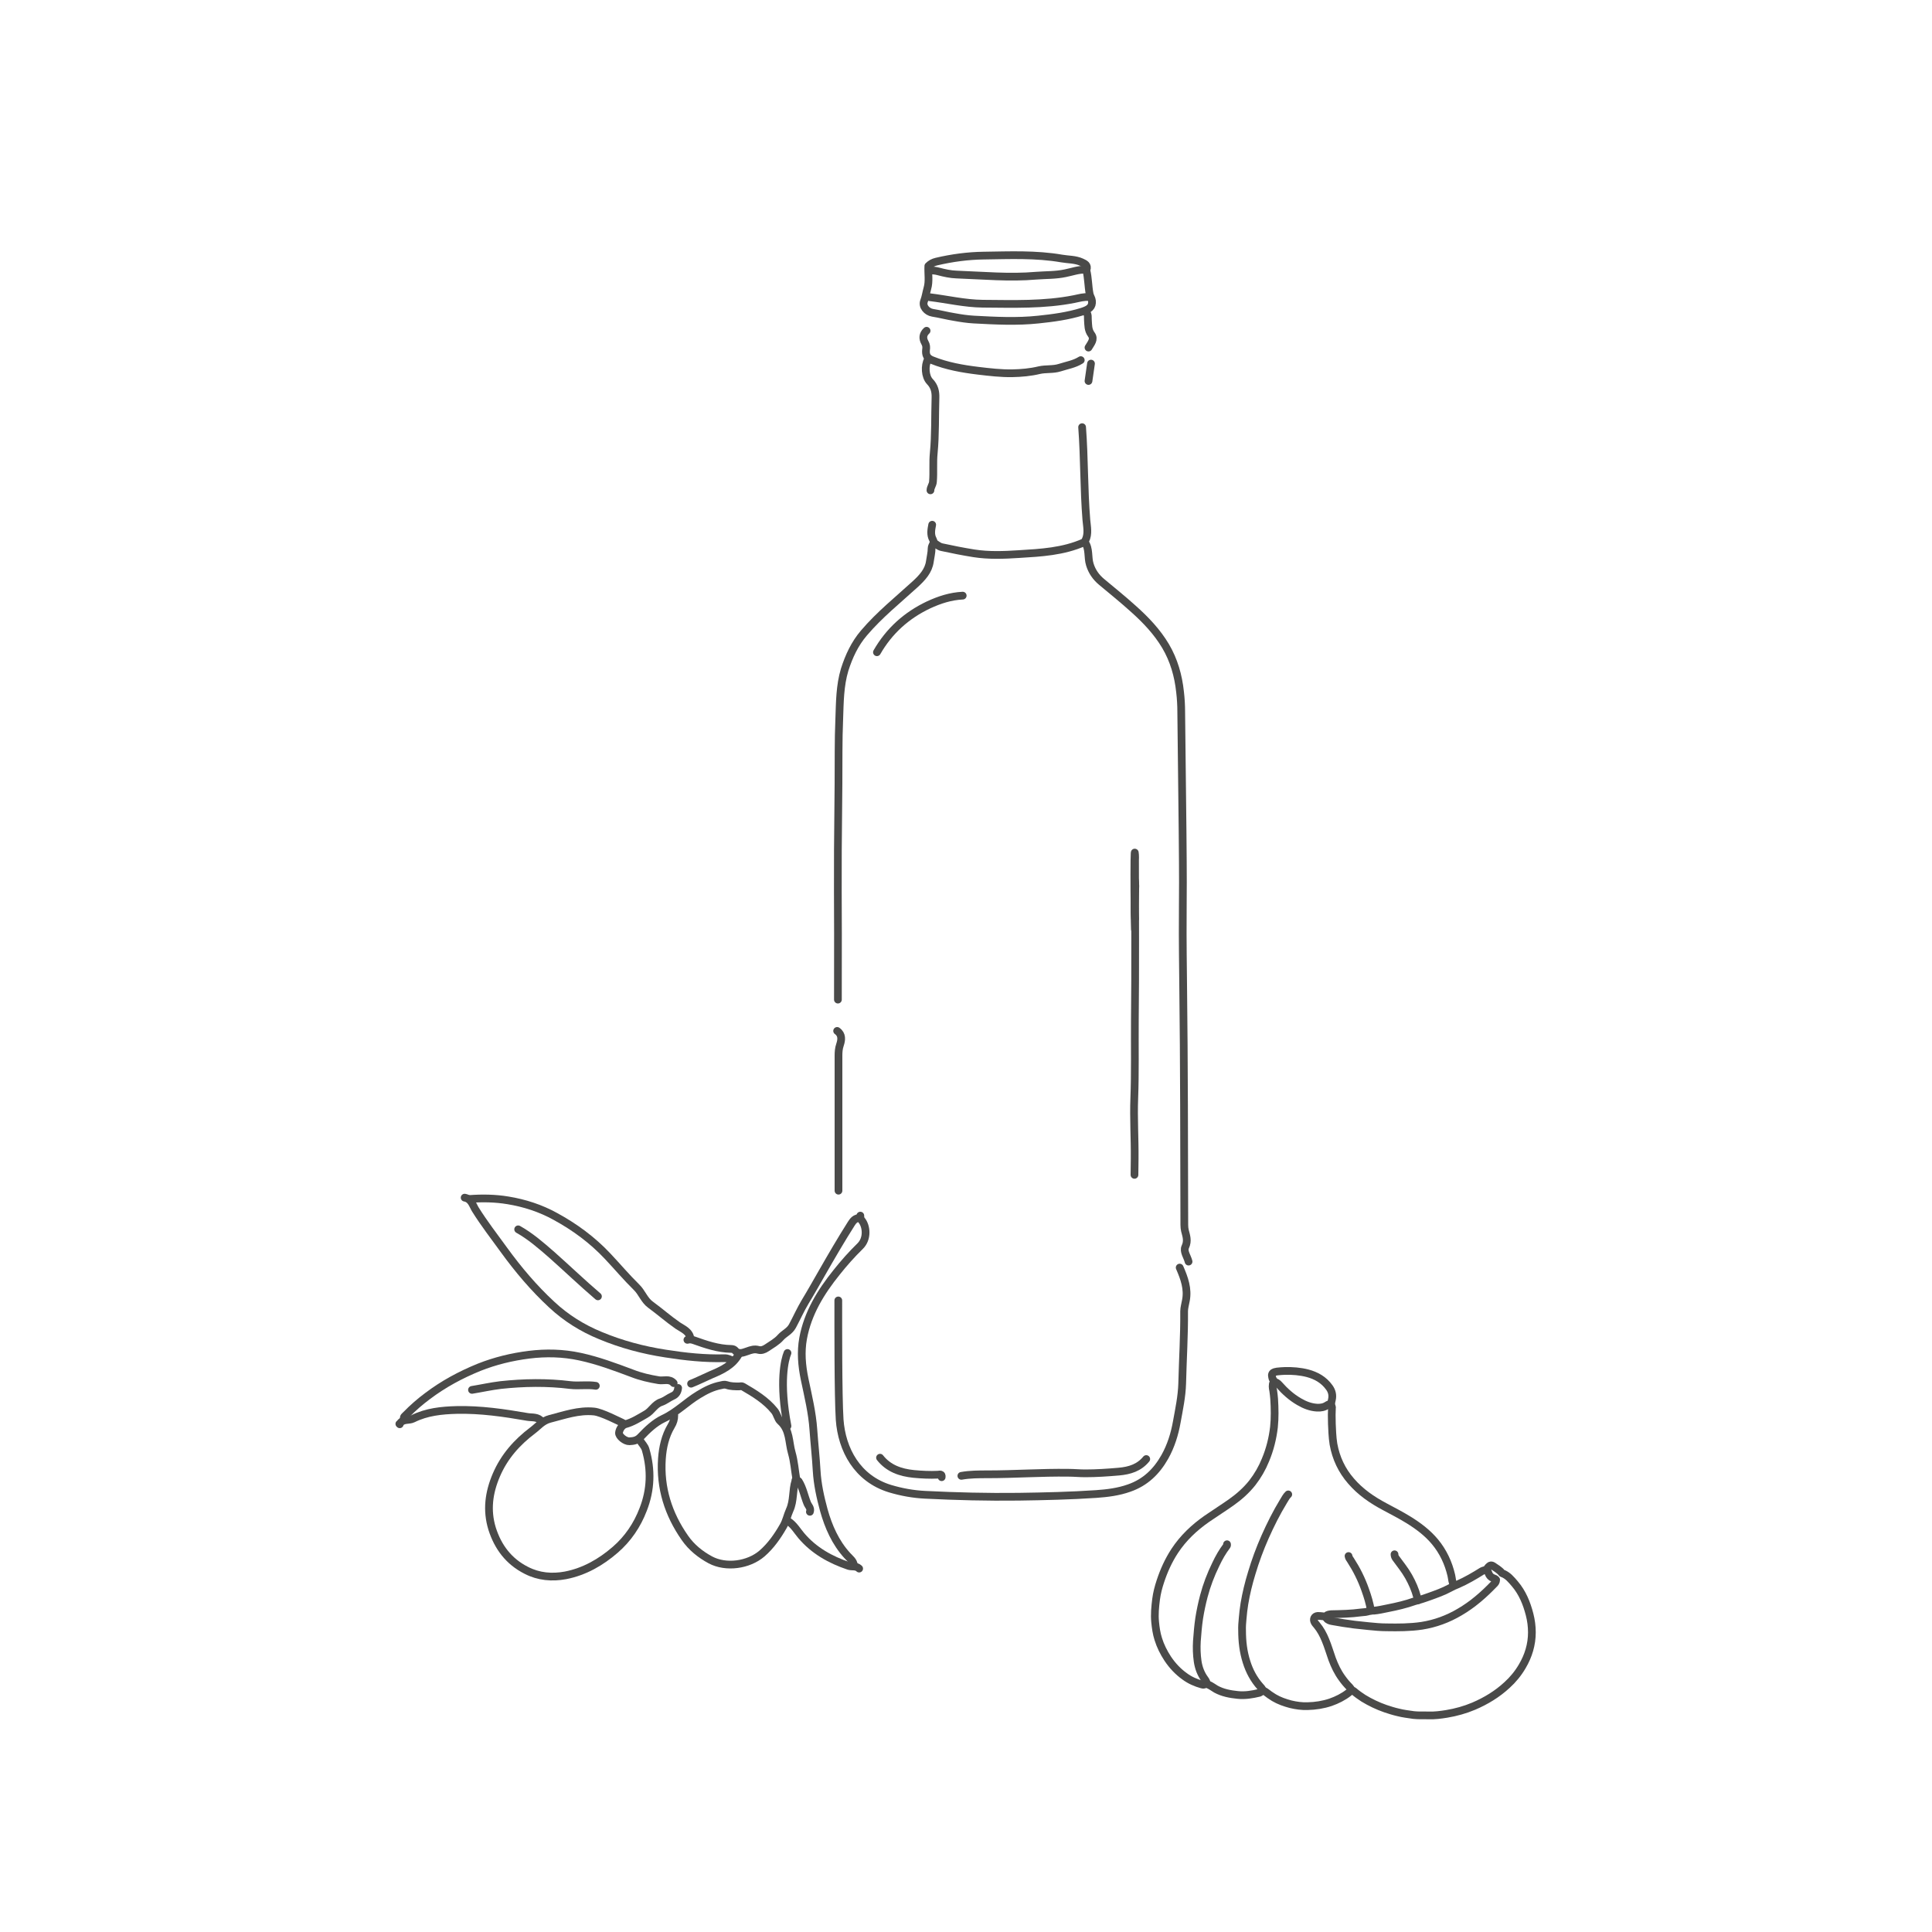 <?xml version="1.0" encoding="utf-8"?>
<!-- Generator: Adobe Illustrator 28.0.0, SVG Export Plug-In . SVG Version: 6.00 Build 0)  -->
<svg version="1.1" id="Laag_1" xmlns="http://www.w3.org/2000/svg" xmlns:xlink="http://www.w3.org/1999/xlink" x="0px" y="0px"
	 viewBox="0 0 1000 1000" style="enable-background:new 0 0 1000 1000;" xml:space="preserve">
<style type="text/css">
	.st0{fill:none;stroke:#4A4A49;stroke-width:4;stroke-linecap:round;stroke-linejoin:round;stroke-miterlimit:10;}
</style>
<g>
	<path class="st0" d="M433.9,673.1c0,12.5-0.1,49.3,0.7,61.7c1.1,15.5,9.1,30.5,26,35.7c6,1.8,12.1,2.9,18.3,3.2
		c16.1,0.8,32.2,1.2,48.3,1c13.4-0.2,26.9-0.5,40.2-1.4c5.7-0.4,11.5-1.1,17.1-3.1c8.3-2.9,14.1-8.5,18.4-16.1
		c3.2-5.7,5.1-11.9,6.2-18.1c1.2-6.6,2.6-13.2,2.8-19.9c0.3-12.5,1.1-24.9,1-37.4c0-1.8,0.6-3.7,0.9-5.5c1.2-6.1-0.8-11.6-3.2-17.1"
		/>
	<path class="st0" d="M433.3,533.6c2.7,1.9,2.3,4.7,1.5,7.1c-0.7,2-0.8,3.9-0.8,5.8c0,27,0,42.8,0,69.8"/>
	<path class="st0" d="M560.1,221.1c1.2,16,0.9,32,2.2,48c0.3,3.5,1.2,7.2-0.5,10.6c-0.2,0.3-0.4,0.8-0.3,0.9
		c2.5,3.5,1.4,7.8,2.6,11.6c1.1,3.6,3.2,6.6,6.1,9c5.5,4.6,11.1,9.1,16.4,13.9c6.4,5.7,12.3,11.9,16.7,19.3
		c4.3,7.3,6.6,15.3,7.5,23.8c0.4,3.4,0.6,6.9,0.6,10.3c0.2,20.6,0.5,41.2,0.7,61.8c0.5,49.3-0.3,30.1,0.3,79.4
		c0.5,41.4,0.5,82.9,0.6,124.3c0,1,0.1,2,0.3,2.9c0.7,2.8,1.7,5.3,0.2,8.5c-1.1,2.3,1.1,5.1,1.7,7.6"/>
	<path class="st0" d="M482.5,271.6c-0.5,2.6-1,5.2,0.4,7.7c1,1.8-0.7,2.9-0.7,4.5c0,2.3-0.6,4.5-0.9,6.8c-0.7,5-4,8.4-7.4,11.6
		c-9.1,8.3-18.7,16-26.7,25.4c-4.8,5.6-7.8,12.1-10,19c-2.5,8.3-2.5,16.9-2.8,25.4c-0.5,11.3-0.3,22.5-0.4,33.8
		c-0.7,60-0.1,51.6-0.3,111.6"/>
	<path class="st0" d="M587.5,480c-0.2,10.3-0.7-47.8,0-37.5c0.1,0.9,0,1.7,0,2.6c0,27.7,0.2,55.4-0.1,83.1
		c-0.1,13.4,0.2,26.9-0.3,40.3c-0.4,10.4,0.3,20.8,0.2,31.2c0,2.8-0.1,5.6-0.1,8.4"/>
	<path class="st0" d="M322.6,736.8c-0.1-0.1-0.2-0.3-0.3-0.3c-1.7-0.7-10.8-5.5-14.8-5.9c-8.1-0.8-15.4,1.9-22.9,3.8
		c-3.9,1-6.1,3.9-8.9,6c-8.1,6.1-14.7,13.5-18.8,23.1c-3.9,9.1-5.1,18.2-2.2,27.7c3,9.5,8.6,17,17.7,21.6c6.4,3.3,13.3,3.9,20.3,2.6
		c9.8-1.9,18.3-6.8,25.7-13.2c6.6-5.7,11.4-12.8,14.5-20.9c4-10.2,4.3-20.5,1.3-30.9c-0.5-1.9-2-3.2-2.9-4.8"/>
	<path class="st0" d="M445.3,629.2c0,0.8,0,1.5,0.6,2.3c2.7,3.2,3.2,9.7-0.7,13.5c-4.4,4.3-8.4,8.8-12.2,13.6
		c-8.2,10.2-14.9,21.1-17.3,34.1c-1.3,7.1-0.7,14.1,0.8,21.3c1.8,8.6,3.9,17.2,4.5,26c0.5,7.1,1.3,14.2,1.7,21.3
		c0.4,6.9,1.9,13.7,3.7,20.3c2.4,8.6,6,16.8,12.1,23.5c1.4,1.6,3.3,2.8,3.5,5.2"/>
	<path class="st0" d="M240.5,619.9c3.5,0.6,4.2,4,5.6,6.2c4.5,7.2,9.7,13.9,14.7,20.8c7.4,10.2,15.5,19.8,24.8,28.4
		c7.4,6.9,15.9,12.2,25.2,16c10.8,4.5,22,7.5,33.7,9.3c10.2,1.6,20.3,2.7,30.6,2.4c1.6,0,2.9,0.7,4.2,1.3"/>
	<path class="st0" d="M348.7,715.9c-2.2-2.5-5.2-1.1-7.7-1.5c-4.8-0.8-9.3-1.8-13.9-3.6c-8.8-3.3-17.6-6.6-26.9-8.6
		c-8.8-1.9-17.6-2.1-26.4-1c-8.8,1.1-17.5,3.2-25.8,6.5c-9.6,3.9-18.5,8.7-26.7,14.9c-3.9,2.9-7.6,6.1-11,9.6
		c-0.6,0.7-1.9,1.2-1,2.6"/>
	<path class="st0" d="M349,732.6c0,2-0.5,3.7-1.6,5.5c-3.1,5.2-4.4,11.1-4.8,17c-1,15,3.3,28.6,11.9,40.9c3.4,4.9,8,8.6,13.2,11.4
		c8.1,4.3,19.7,2.7,26.7-3.3c4.6-4,8-8.9,11-14.1c1.6-2.7,2.1-5.7,3.3-8.3c2.3-5,1.4-10.3,3-15.2c0-0.1,0-0.3,0-0.3
		c0.5-0.4,0.9-0.4,1,0"/>
	<path class="st0" d="M308.4,717.3c-4.3-0.7-8.8,0.1-13.2-0.4c-12-1.5-24.1-1.3-36.1,0c-5,0.6-9.9,1.7-14.8,2.5"/>
	<path class="st0" d="M382.5,700.7c-3.1,5.9-8.8,8.5-14.5,10.9c-3.4,1.5-6.8,3.2-10.3,4.6"/>
	<path class="st0" d="M357.4,693c-0.4-3.9-4.1-5.2-6.6-6.9c-4.9-3.4-9.3-7.3-14.1-10.8c-3.3-2.4-4.4-6.3-7.3-9.1
		c-5.2-5.1-9.9-10.7-14.9-16c-7.9-8.4-17-15.1-27.1-20.6c-7.6-4.2-15.9-6.9-24.5-8.3c-6.6-1.1-13.3-1.2-20-0.7"/>
	<path class="st0" d="M593.3,755.2c-3.7,4.5-8.6,6-14.2,6.5c-5.8,0.5-11.6,0.9-17.4,0.9c-2.9,0-5.8-0.3-8.7-0.3
		c-14-0.2-27.9,0.8-41.9,0.8c-4.4,0-9.1,0-13.5,0.8"/>
	<path class="st0" d="M268.2,636.3c6.4,3.6,11.9,8.4,17.4,13.2c8,7.1,15.7,14.5,23.9,21.5"/>
	<path class="st0" d="M562.4,139.6c0.8-2.4-0.9-3.1-2.6-3.9c-3.3-1.5-6.9-1.3-10.3-1.9c-13.3-2.3-26.8-1.7-40.3-1.5
		c-8.2,0.1-16.4,1.2-24.5,3.1c-1.7,0.4-3,1.1-4.2,2.3c-0.2,3.9,0.6,7.9-0.5,11.6c-0.6,2.1-0.9,4.4-1.7,6.5c-1.1,2.7,1.4,5.6,4.4,6.1
		c3.8,0.6,7.5,1.6,11.3,2.2c3.3,0.6,6.6,1.1,10,1.3c11.2,0.6,22.3,1.2,33.5,0c7.6-0.8,15.2-1.8,22.6-4.1c3.7-1.2,5.4-2.5,5.1-5.6
		c-0.1-1.2-0.9-2.2-1.2-3.5c-0.8-4.1-0.7-8.3-1.7-12.3"/>
	<path class="st0" d="M563.7,153.8c-2.6-0.3-5.2,0.5-7.7,1c-15.7,3.1-31.5,2.5-47.3,2.4c-9.4-0.1-18.5-2.3-27.7-3.4
		c-0.4,0-0.9-0.4-1.3-0.6"/>
	<path class="st0" d="M562.1,139.6c-3.7-0.2-7.1,1.1-10.6,1.8c-5.1,1.1-10.1,0.9-15.2,1.3c-13.7,1.2-27.5-0.1-41.2-0.6
		c-3.1-0.1-6.3-0.8-9.3-1.6c-1.4-0.4-2.8-0.5-4.2-0.6"/>
	<path class="st0" d="M561.1,280.7c-10.8,4.8-22.3,5.4-33.8,6.1c-7.7,0.5-15.5,0.8-23.2-0.4c-5.6-0.9-11.2-2-16.7-3.2
		c-1.4-0.3-2.6-1.4-3.9-2.2"/>
	<path class="st0" d="M280.4,735.8c-1.9-2.6-5-2-7.4-2.4c-12.1-2.1-24.3-3.9-36.7-3.6c-7.7,0.2-15.5,1-22.5,4.5
		c-2.2,1.1-5.2,0-6.8,2.5c-0.1,0.1-0.2,0.1-0.3,0.2c0.1,0.1,0.1,0.1,0.2,0.2"/>
	<path class="st0" d="M479.6,171.2c-2,1.8-2.1,4-0.9,6.1c0.8,1.4,0.8,2.5,0.6,3.9c-0.2,2.4,0.4,4.1,3.1,5.2
		c7.7,3.1,15.7,4.5,23.9,5.5c5.9,0.7,11.8,1.4,17.7,1.3c4.7-0.1,9.3-0.5,13.9-1.6c3.5-0.8,7.1-0.2,10.6-1.3
		c3.7-1.2,7.6-1.8,10.9-3.9"/>
	<path class="st0" d="M445,630.5c-2.3-0.2-3.5,1.5-4.4,2.9c-5.2,8.2-10.1,16.6-14.9,25c-3,5.2-5.9,10.4-9,15.5
		c-2.4,4-4.3,8.3-6.5,12.4c-1.5,2.8-4.2,3.8-6.1,5.9c-2,2.3-4.8,3.8-7.3,5.5c-1.2,0.8-2.7,1.4-4.2,1c-2.1-0.6-3.9,0-5.8,0.7
		c-2.2,0.7-4.5,1.9-6.5-0.6c-0.4-0.4-1.2-0.6-1.9-0.6c-6.8-0.1-13.1-2.3-19.3-4.5c-0.9-0.3-1.9-0.6-3.3-0.2"/>
	<path class="st0" d="M480.3,186c-1.8,3.2-1.5,8.9,1,11.5c2.4,2.5,3,5.2,2.9,8.4c-0.3,9.5,0,19.2-0.9,28.6c-0.5,5,0,9.9-0.4,14.8
		c-0.1,1.7-1.3,2.9-1.3,4.5"/>
	<path class="st0" d="M498.3,308.3c-6.3,0.3-12.1,2.2-17.7,4.8c-11.4,5.4-20.4,13.5-26.7,24.5"/>
	<path class="st0" d="M351,718.4c-0.2,1.9-1,3.4-2.9,4.2c-2,0.9-3.8,2.4-5.8,3.1c-3.5,1.1-4.9,4.6-8,6.3c-3.5,2-6.7,4.1-10.7,5.2
		c-1.6,0.5-3,2.5-3.2,4.4c-0.2,1.8,3.2,4.5,5.4,4.4c2.2-0.1,4.1-0.4,5.9-2.4c3.4-3.6,7.2-7.2,11.6-9.3c6.9-3.2,12-8.6,18.3-12.4
		c3.6-2.2,7.3-4.1,11.6-4.9c1-0.2,1.7-0.5,3-0.1c2,0.7,4.2,0.7,6.4,0.7c0.6,0,1.3-0.3,1.9,0.1c6,3.5,12,7.1,16.4,12.6
		c1.3,1.6,1.7,4.2,3,5.3c5,4.5,4.3,10.8,5.9,16.3c1.3,4.5,1.6,9.2,2.4,13.8"/>
	<path class="st0" d="M398.5,726.8"/>
	<path class="st0" d="M408,787.4c2.9,1.9,4.6,4.9,6.7,7.4c6.6,7.8,15.1,12.5,24.5,15.7c1.7,0.6,3.9-0.2,5.5,1.4"/>
	<path class="st0" d="M455.5,754.5c4.4,5.6,10.6,7.7,17.4,8.4c4.2,0.4,8.4,0.6,12.6,0.4c0.9-0.1,2.2-0.5,1.9,1.3"/>
	<path class="st0" d="M407.6,700.3c-1.4,3.3-4.4,15.1,0,37.8"/>
	<path class="st0" d="M587.2,454.9c0.7,2.4,0.4,4.9,0.3,7.4c-0.2,4.4-0.5,8.8,0,13.2"/>
	<path class="st0" d="M413.4,766.7c2.2,3.5,2.9,7.6,4.4,11.3c0.5,1.4,2.1,2.6,1.4,4.5"/>
	<path class="st0" d="M564.7,188.2c-0.4,3-0.9,6-1.3,9"/>
	<path class="st0" d="M562.4,161.8c0.9,1.2,0.6,2.5,0.7,3.9c0.2,2.6,0,5.1,1.8,7.5c1.8,2.4-0.3,4.6-1.5,6.7"/>
	<path class="st0" d="M599.1,635"/>
</g>
<g>
	<path class="st0" d="M752.6,820.8c-1-1.7-1-3.6-1.4-5.4c-1.5-6.4-4.2-12.2-8.4-17.3c-3.9-4.7-8.7-8.3-13.9-11.5
		c-3.9-2.4-8-4.5-12.1-6.7c-6.6-3.5-12.6-7.6-17.5-13.3c-4.8-5.5-7.8-11.9-9.1-19.1c-0.3-1.9-0.5-3.9-0.6-5.8
		c-0.2-3.1-0.3-6.3-0.3-9.4c0-1.2,0.1-2.3,0.1-3.5c0-0.2,0.1-0.5,0-0.7c-0.8-1.3-0.2-2.5,0-3.7c0.5-2.3,0-4.4-1.4-6.3
		c-2.8-3.9-6.7-6.1-11.2-7.3c-3.9-1-7.8-1.3-11.8-1.2c-1.3,0-2.7,0.2-4,0.3c-0.8,0.1-1.5,0.3-2.1,0.7c-0.9,0.8-0.5,1.8-0.3,2.8
		c0,0.3,0.3,0.5,0.4,0.7c0.2,0.5,0.3,0.9,0.1,1.4c-0.6,1.4-0.4,2.9-0.1,4.2c0.2,1.5,0.4,2.9,0.5,4.4c0.3,4.9,0.4,9.7-0.1,14.6
		c-0.7,5.9-2.1,11.5-4.4,17c-1.7,4.2-4,8.2-6.8,11.8c-3.1,3.9-6.8,7.2-10.9,10.1c-4.1,2.9-8.4,5.6-12.6,8.5
		c-6.6,4.6-12.3,10-16.7,16.7c-3.2,4.9-5.6,10.2-7.4,15.7c-1,3-1.8,6.1-2.2,9.2c-0.5,3.9-0.9,7.9-0.5,11.9c0.3,3,0.7,5.9,1.6,8.7
		c1.1,3.6,2.8,7,4.9,10.2c2.4,3.6,5.3,6.7,8.8,9.2c2.7,2,5.7,3.3,8.9,4.2c0.6,0.2,1.3,0.1,1.6-0.1c0.6-0.4,1.1-0.1,1.6,0.1
		c1.5,0.6,2.7,1.6,4.1,2.4c3.5,1.9,7.3,2.6,11.2,3c3.8,0.4,7.5-0.2,11.2-1.1c0.3-0.1,0.6-0.3,0.9-0.5c1-0.7,1.4-0.7,2.4,0
		c1.4,1.1,2.8,2.1,4.3,3c2.7,1.6,5.6,2.6,8.6,3.4c2.9,0.7,5.8,1.1,8.8,1c4.1-0.1,8-0.7,11.9-2c3.4-1.2,6.6-2.8,9.4-5
		c0.1-0.1,0.3-0.2,0.4-0.3c1-1,1.1-1.5,0.1-2.5c-1.4-1.4-2.7-2.9-3.9-4.6c-2.3-3.1-3.9-6.5-5.2-10c-1.2-3.3-2.1-6.6-3.5-9.9
		c-1.1-2.7-2.5-5.3-4.4-7.6c-0.4-0.5-0.9-1-1.2-1.6c-0.8-1.5-0.1-3.1,1.7-3.2c0.9,0,1.9,0.1,2.8,0.2c0.6,0.1,1.1,0.1,1.6-0.3
		c0.7-0.6,1.6-0.7,2.6-0.8c5.1-0.1,10.2-0.2,15.3-0.9c1.6-0.2,3.3-0.1,4.8-1c0.5-0.3,1.1,0.2,1.7,0.1c2.5-0.2,5-0.8,7.5-1.3
		c4.6-0.9,9.3-2,13.8-3.6c1.3-0.4,2.6-0.7,3.8-1.1c1.3-0.4,2.6-0.9,3.8-1.3c3.6-1.3,7.3-2.6,10.6-4.4c1.4-0.8,2.8-1.4,4.3-2
		c4.3-1.9,8.4-4.3,12.4-6.8c0.7-0.4,1.6-0.4,2.1-0.8c0.6-0.4,1-1.3,1.7-1.8c0.6-0.5,1.1-0.5,1.8-0.1c1.6,1.1,3.4,2.1,4.6,3.6
		c0.1,0.1,0.1,0.2,0.2,0.2c2.9,1,4.7,3.3,6.6,5.5c3.9,4.6,6.1,10,7.6,15.8c0.8,3.1,1.2,6.2,1.2,9.3c0,6.3-1.8,12.2-5,17.6
		c-2.1,3.6-4.8,6.9-7.9,9.7c-5.1,4.7-10.9,8.2-17.2,10.9c-4.5,1.9-9.2,3.2-14,4c-3.1,0.5-6.2,0.9-9.3,0.8c-2.6-0.1-5.2,0.1-7.8-0.2
		c-2.7-0.4-5.4-0.7-8.1-1.4c-2.2-0.5-4.4-1.2-6.5-1.9c-4-1.4-7.8-3.2-11.4-5.4c-1.7-1.1-3.4-2.3-4.9-3.6c-0.5-0.4-1.1-0.6-1.7-0.8"
		/>
	<path class="st0" d="M666.8,773.5c-1.1,1-1.7,2.4-2.5,3.6c-3.6,5.9-6.7,12.1-9.5,18.4c-2.7,6.1-5,12.3-6.9,18.7
		c-1.6,5.2-2.9,10.5-3.8,15.9c-0.4,2.5-0.7,5-0.9,7.5c-0.2,2.1-0.4,4.3-0.3,6.4c0,5.5,0.6,10.9,2.3,16.2c1.5,4.8,3.8,9.1,7.2,12.9
		c0.6,0.6,1.1,1.2,1.2,2.1"/>
	<path class="st0" d="M769.7,812.7c0.3,0.6,0.6,1.1,0.8,1.7c0.4,1.1,1.1,1.9,2.3,2.4c0.6,0.2,1.2,0.4,1.6,0.9c0,1-0.5,1.7-1.2,2.3
		c-5.3,5.5-11,10.5-17.7,14.4c-6.1,3.6-12.6,6-19.6,7.1c-6.1,0.9-12.1,0.9-18.2,0.8c-3.1,0-6.2-0.3-9.2-0.6c-2.5-0.3-5-0.5-7.5-0.8
		c-3.9-0.5-7.7-1.1-11.5-1.8c-1.1-0.2-2.2-0.5-2.9-1.5"/>
	<path class="st0" d="M635.1,799.3c0,0.3,0.1,0.5-0.1,0.8c-2.3,3-4.1,6.2-5.7,9.6c-2.6,5.3-4.7,10.8-6.2,16.5
		c-1,3.8-1.8,7.6-2.4,11.4c-0.6,4-0.9,7.9-1.2,11.9c-0.2,3.5-0.1,6.9,0.4,10.4c0.5,3.4,1.7,6.6,3.8,9.4c0.5,0.7,0.9,1.4,0.9,2.3"/>
	<path class="st0" d="M659.5,715.2c1,0.2,1.8,0.7,2.5,1.5c3,3.4,6.4,6.5,10.4,8.8c2.9,1.7,5.9,2.9,9.3,3.1c1.9,0.1,3.7-0.2,5.3-1.3
		c0.6-0.4,1.2-0.5,1.9-0.6"/>
	<path class="st0" d="M698,805.4c0.1,0.8,0.6,1.5,1.1,2.2c3.1,4.8,5.6,9.8,7.5,15.2c1.3,3.6,2.4,7.2,3,11"/>
	<path class="st0" d="M721.8,804.5c0,0.7,0.2,1.3,0.6,1.9c2.3,3.2,4.8,6.2,6.7,9.6c1.9,3.4,3.4,6.8,4.4,10.6
		c0.1,0.6,0.3,1.1,0.5,1.7"/>
</g>
</svg>

